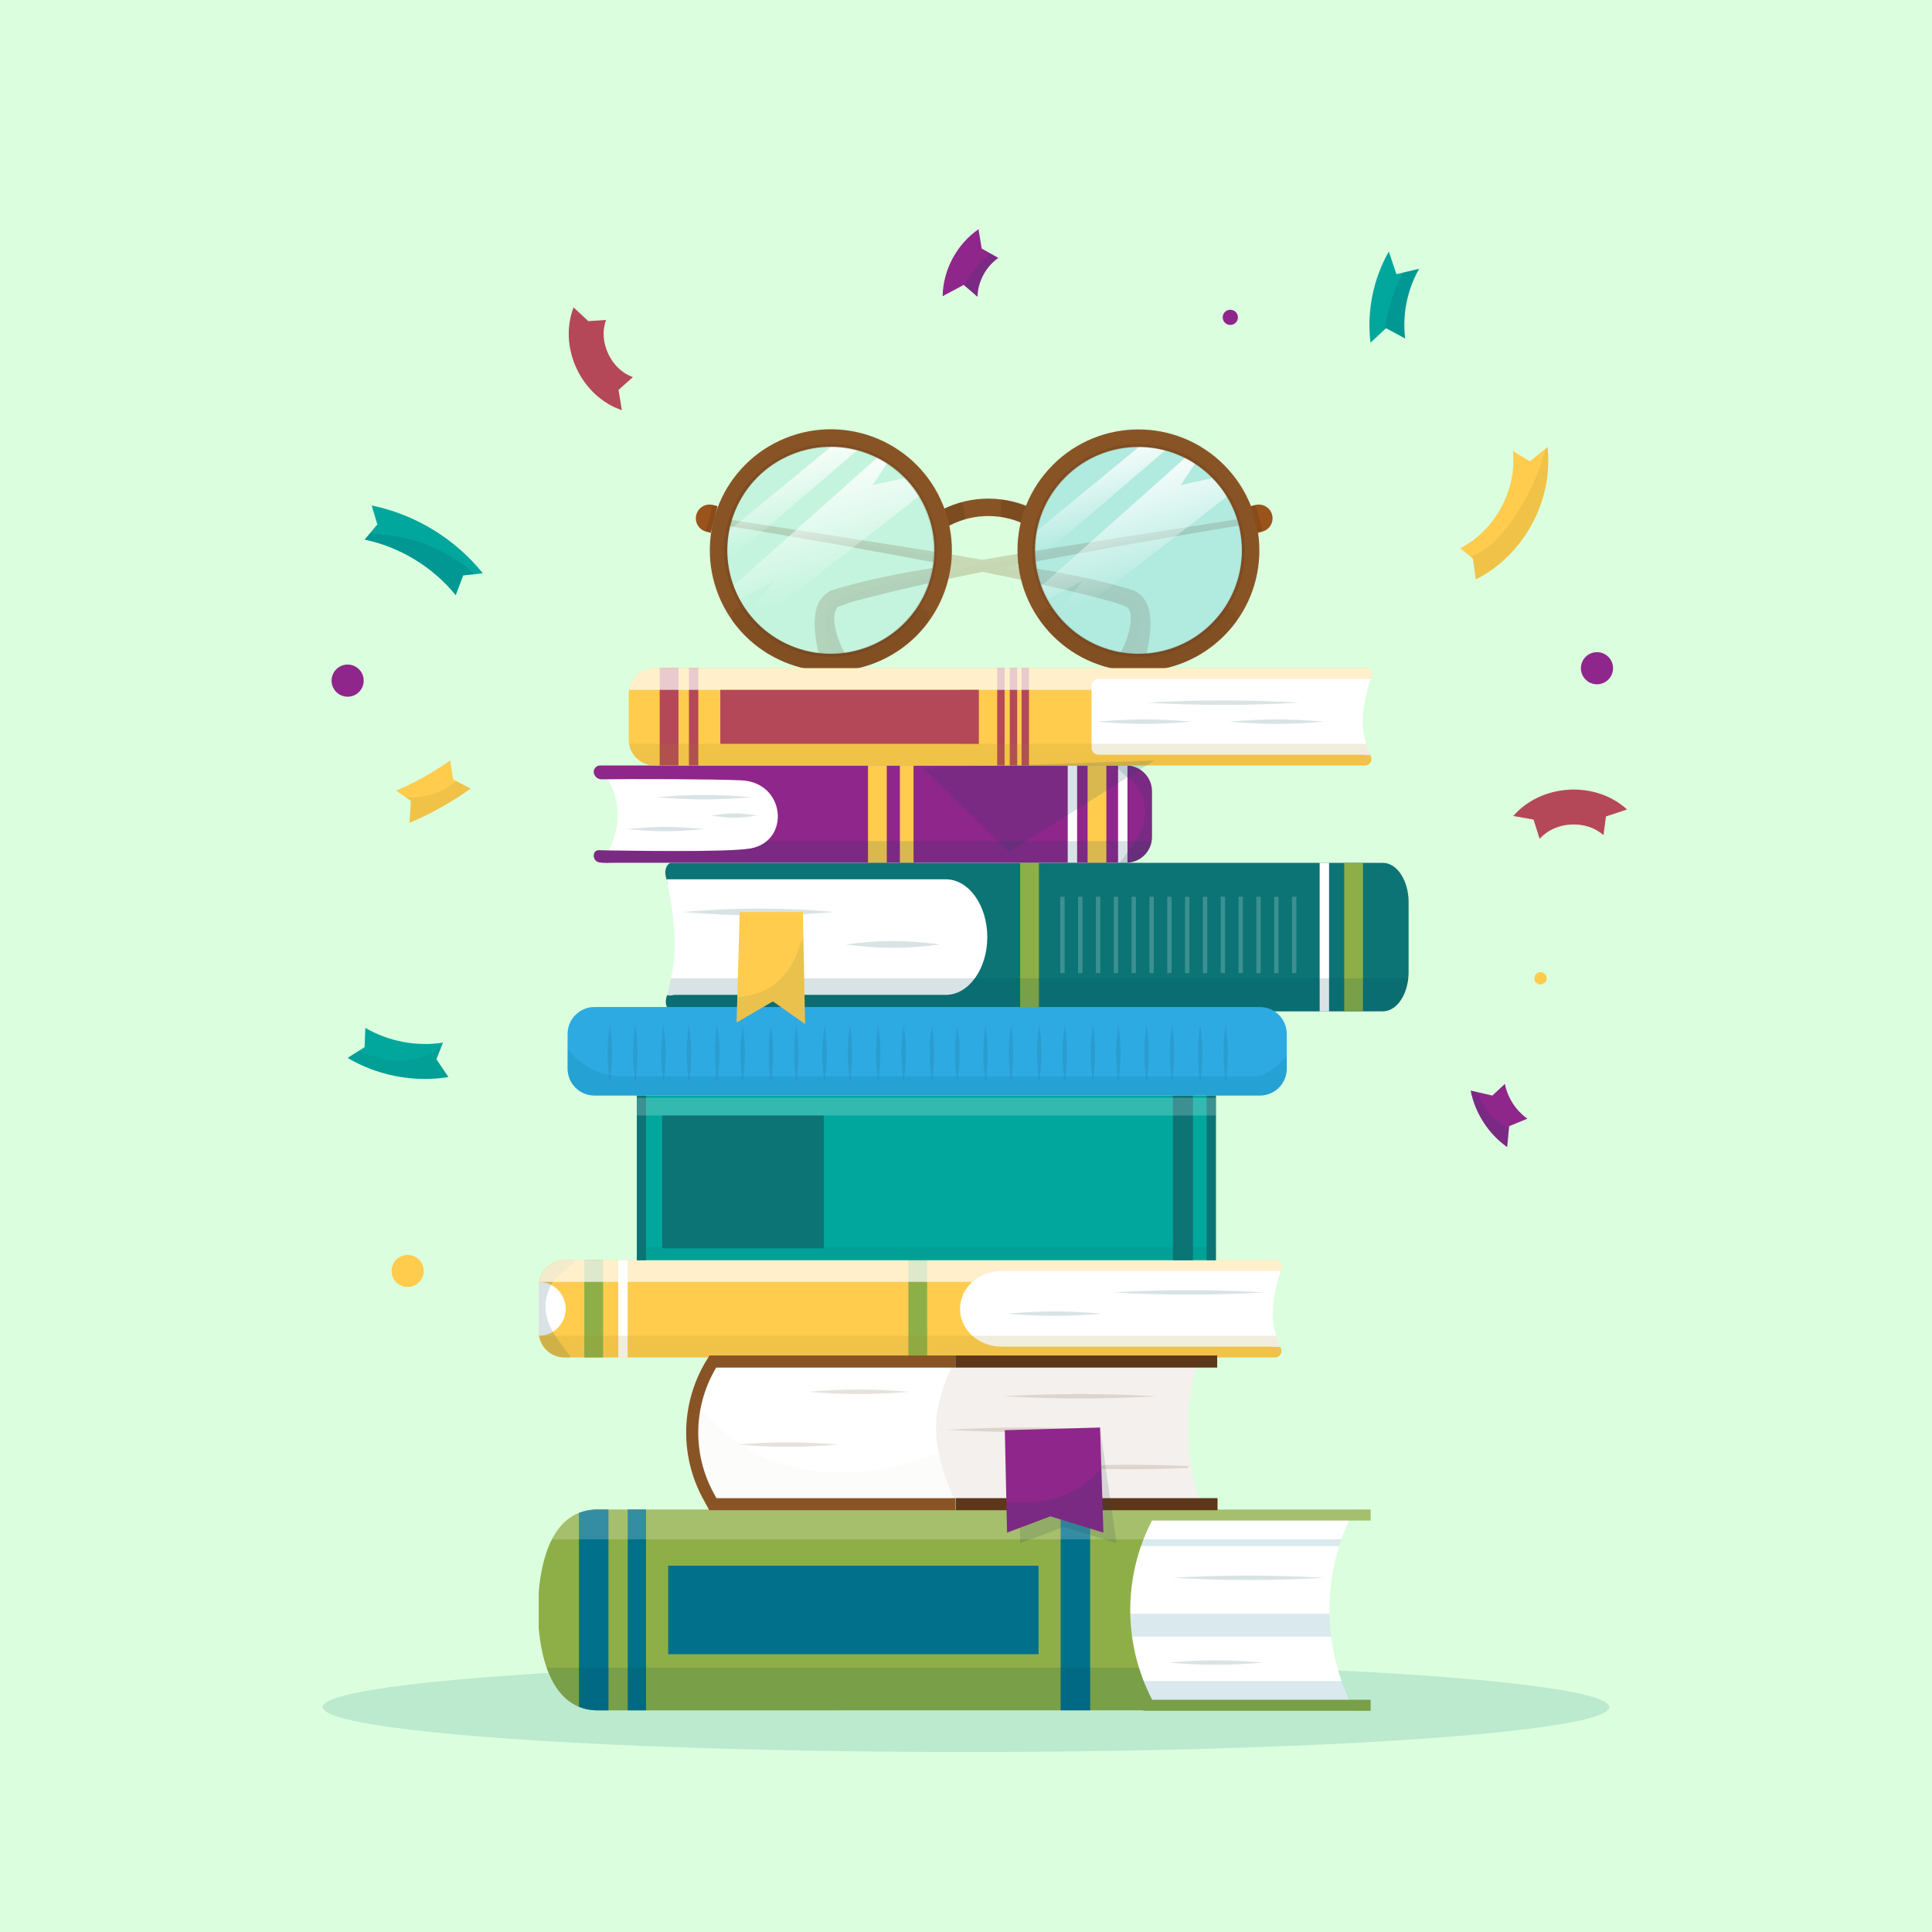 <?xml version="1.0" encoding="utf-8"?>
<!-- Generator: Adobe Illustrator 27.5.0, SVG Export Plug-In . SVG Version: 6.00 Build 0)  -->
<svg version="1.1" xmlns="http://www.w3.org/2000/svg" xmlns:xlink="http://www.w3.org/1999/xlink" x="0px" y="0px"
	 viewBox="0 0 500 500" style="enable-background:new 0 0 500 500;" xml:space="preserve">
<g id="BACKGROUND">
	<rect style="fill:#DBFFDE;" width="500" height="500"/>
	<ellipse style="opacity:0.15;fill:#0C7475;" cx="250" cy="441.795" rx="166.487" ry="11.627"/>
</g>
<g id="OBJECTS">
	<g>
		<g>
			<g>
				<path style="fill:#895425;" d="M244.65,136.603l-2.306-3.882c7.462-4.43,16.615-4.892,24.482-1.237l0.705,0.328l-1.9,4.094
					l-0.707-0.328C258.409,132.553,250.828,132.935,244.65,136.603z"/>
			</g>
			<path style="opacity:0.15;fill:#351B0A;" d="M244.65,136.603c1.635-0.971,3.37-1.704,5.156-2.212
				c-0.042-1.568-0.344-3.132-0.958-4.416c-2.254,0.615-4.445,1.524-6.504,2.747L244.65,136.603z"/>
			<path style="opacity:0.15;fill:#351B0A;" d="M264.495,135.141c-1.765-0.708-3.592-1.166-5.435-1.393
				c-0.2-1.555-0.142-3.147,0.267-4.511c2.322,0.261,4.626,0.822,6.849,1.714L264.495,135.141z"/>
		</g>
		<g>
			<g style="opacity:0.22;">
				<g>
					<path style="fill:#895425;" d="M184.931,133.856c18.891,2.981,45.04,6.927,63.601,10.027
						c14.882,2.683,30.391,4.377,44.868,8.919c7.242,3.302,3.616,15.53,1.948,21.389c-1.558,4.605-8.361,2.509-7.045-2.178
						c1.274-2.432,2.922-4.952,3.638-7.689c0.641-2.292,1.336-5.205-0.087-7.138c-0.963-0.513-3.2-1.246-4.756-1.683
						c-23.232-6.168-47.058-10.261-70.705-14.635c-10.56-1.866-21.131-3.686-31.719-5.369c-0.454-0.072-0.764-0.497-0.692-0.951
						C184.053,134.095,184.477,133.785,184.931,133.856L184.931,133.856z"/>
					<path style="opacity:0.15;fill:#351B0A;" d="M293.4,156.034c-4.965-6.111-89.229-18.335-109.406-21.185
						c0.069,0.327,0.329,0.595,0.679,0.651c10.589,1.683,21.16,3.503,31.719,5.369c23.647,4.375,47.473,8.468,70.706,14.635
						c1.556,0.437,3.793,1.17,4.756,1.683c1.423,1.933,0.728,4.846,0.087,7.138c-0.716,2.737-2.364,5.257-3.638,7.689
						c-0.533,1.898,0.274,3.359,1.516,4.134C292.834,170.793,297.389,160.944,293.4,156.034z"/>
				</g>
				<g>
					<path style="fill:#895425;" d="M323.637,133.856c-18.891,2.981-45.04,6.927-63.601,10.027
						c-14.882,2.683-30.391,4.377-44.868,8.919c-7.242,3.302-3.616,15.53-1.948,21.389c1.558,4.605,8.361,2.509,7.045-2.178
						c-1.274-2.432-2.922-4.952-3.638-7.689c-0.641-2.292-1.336-5.205,0.087-7.138c0.963-0.513,3.2-1.246,4.756-1.683
						c23.232-6.168,47.059-10.261,70.705-14.635c10.56-1.866,21.131-3.686,31.719-5.369c0.454-0.072,0.764-0.497,0.692-0.951
						C324.516,134.095,324.091,133.785,323.637,133.856L323.637,133.856z"/>
					<path style="opacity:0.15;fill:#351B0A;" d="M215.168,156.034c4.965-6.111,89.229-18.335,109.406-21.185
						c-0.069,0.327-0.329,0.595-0.679,0.651c-10.589,1.683-21.16,3.503-31.719,5.369c-23.647,4.375-47.473,8.468-70.705,14.635
						c-1.556,0.437-3.793,1.17-4.756,1.683c-1.423,1.933-0.728,4.846-0.087,7.138c0.716,2.737,2.364,5.257,3.638,7.689
						c0.533,1.898-0.274,3.359-1.516,4.134C215.735,170.793,211.18,160.944,215.168,156.034z"/>
				</g>
			</g>
			<g>
				
					<ellipse transform="matrix(0.927 -0.376 0.376 0.927 -37.767 91.202)" style="opacity:0.13;fill:#2DAAE2;" cx="214.928" cy="142.423" rx="29.049" ry="29.049"/>
				<linearGradient id="SVGID_1_" gradientUnits="userSpaceOnUse" x1="200.819" y1="116.42" x2="207.266" y2="138.417">
					<stop  offset="0" style="stop-color:#FFFFFF"/>
					<stop  offset="1" style="stop-color:#FFFFFF;stop-opacity:0"/>
				</linearGradient>
				<path style="fill:url(#SVGID_1_);" d="M217.648,113.504l-31.624,26.002c-0.096,0.959-0.146,1.932-0.146,2.916
					c0,1.581,0.131,3.13,0.374,4.643l37.637-32.277C221.895,114.142,219.806,113.705,217.648,113.504z"/>
				
					<linearGradient id="SVGID_00000093870408772992645030000008003865069104786828_" gradientUnits="userSpaceOnUse" x1="207.891" y1="120.067" x2="217.271" y2="152.068">
					<stop  offset="0" style="stop-color:#FFFFFF"/>
					<stop  offset="1" style="stop-color:#FFFFFF;stop-opacity:0"/>
				</linearGradient>
				<path style="fill:url(#SVGID_00000093870408772992645030000008003865069104786828_);" d="M193.965,162.52l45.628-35.44
					c-0.868-1.392-1.85-2.705-2.934-3.926l-10.826,2.393l4.956-7.457c-0.655-0.428-1.324-0.836-2.014-1.211l-40.806,36.362
					c0.422,1.05,0.897,2.073,1.434,3.059l10.965-5.982l-8.015,10.38C192.864,161.329,193.403,161.935,193.965,162.52z"/>
				
					<ellipse transform="matrix(0.927 -0.376 0.376 0.927 -37.767 91.202)" style="fill:none;stroke:#895425;stroke-width:4.514;stroke-miterlimit:10;" cx="214.928" cy="142.423" rx="29.049" ry="29.049"/>
				<path style="opacity:0.15;fill:none;stroke:#5B371B;stroke-width:4.514;stroke-linecap:round;stroke-miterlimit:10;" d="
					M238.193,159.821c-5.298,7.074-13.747,11.651-23.265,11.651c-9.624,0-18.156-4.68-23.442-11.889"/>
				
					<circle style="opacity:0.15;fill:none;stroke:#472A15;stroke-width:0.923;stroke-miterlimit:10;" cx="214.928" cy="142.423" r="27.093"/>
			</g>
			<g>
				
					<ellipse transform="matrix(0.707 -0.707 0.707 0.707 -14.401 250.078)" style="opacity:0.24;fill:#2DAAE2;" cx="294.67" cy="142.423" rx="29.049" ry="29.049"/>
				
					<linearGradient id="SVGID_00000148658675050306652190000009868543692303639202_" gradientUnits="userSpaceOnUse" x1="280.561" y1="116.42" x2="287.008" y2="138.417">
					<stop  offset="0" style="stop-color:#FFFFFF"/>
					<stop  offset="1" style="stop-color:#FFFFFF;stop-opacity:0"/>
				</linearGradient>
				<path style="fill:url(#SVGID_00000148658675050306652190000009868543692303639202_);" d="M297.39,113.504l-31.624,26.002
					c-0.096,0.959-0.146,1.932-0.146,2.916c0,1.581,0.131,3.13,0.374,4.643l37.637-32.277
					C301.637,114.142,299.548,113.705,297.39,113.504z"/>
				
					<linearGradient id="SVGID_00000119834003728447737540000006955570490746288267_" gradientUnits="userSpaceOnUse" x1="287.633" y1="120.067" x2="297.013" y2="152.068">
					<stop  offset="0" style="stop-color:#FFFFFF"/>
					<stop  offset="1" style="stop-color:#FFFFFF;stop-opacity:0"/>
				</linearGradient>
				<path style="fill:url(#SVGID_00000119834003728447737540000006955570490746288267_);" d="M273.706,162.52l45.628-35.44
					c-0.868-1.392-1.85-2.705-2.934-3.926l-10.826,2.393l4.956-7.457c-0.655-0.428-1.324-0.836-2.014-1.211l-40.806,36.362
					c0.422,1.05,0.897,2.073,1.434,3.059l10.965-5.982l-8.014,10.38C272.606,161.329,273.145,161.935,273.706,162.52z"/>
				
					<ellipse transform="matrix(0.707 -0.707 0.707 0.707 -14.401 250.078)" style="fill:none;stroke:#895425;stroke-width:4.514;stroke-miterlimit:10;" cx="294.67" cy="142.423" rx="29.049" ry="29.049"/>
				<path style="opacity:0.15;fill:none;stroke:#5B371B;stroke-width:4.514;stroke-linecap:round;stroke-miterlimit:10;" d="
					M317.935,159.821c-5.298,7.074-13.747,11.651-23.265,11.651c-9.624,0-18.156-4.68-23.442-11.889"/>
				
					<circle style="opacity:0.15;fill:none;stroke:#472A15;stroke-width:0.923;stroke-miterlimit:10;" cx="294.67" cy="142.423" r="27.093"/>
			</g>
			<g>
				<path style="fill:#9A531B;" d="M183.927,137.887l-1.17-0.301c-1.904-0.489-3.051-2.429-2.562-4.333l0,0
					c0.489-1.904,2.429-3.051,4.333-2.562l1.17,0.3L183.927,137.887z"/>
				<path style="opacity:0.15;fill:#351B0A;" d="M184.529,130.691c-0.024-0.006-0.049-0.006-0.073-0.011l-1.84,6.854
					c0.049,0.015,0.092,0.039,0.142,0.052l1.17,0.301l1.771-6.895L184.529,130.691z"/>
			</g>
			<g>
				<path style="fill:#9A531B;" d="M325.491,137.887l1.17-0.301c1.904-0.489,3.051-2.429,2.562-4.333l0,0
					c-0.489-1.904-2.429-3.051-4.333-2.562l-1.17,0.3L325.491,137.887z"/>
				<path style="opacity:0.15;fill:#351B0A;" d="M324.889,130.691c0.025-0.006,0.049-0.006,0.073-0.011l1.84,6.854
					c-0.049,0.015-0.092,0.039-0.142,0.052l-1.17,0.301l-1.771-6.895L324.889,130.691z"/>
			</g>
		</g>
	</g>
	<g>
		<path style="fill:#8F268B;" d="M320.371,82.127c0,1.087-0.881,1.968-1.968,1.968c-1.087,0-1.968-0.881-1.968-1.968
			c0-1.087,0.881-1.968,1.968-1.968C319.49,80.159,320.371,81.04,320.371,82.127z"/>
		<path style="fill:#8F268B;" d="M94.128,176.148c0,2.297-1.862,4.16-4.159,4.16c-2.297,0-4.16-1.862-4.16-4.16
			c0-2.297,1.862-4.16,4.16-4.16C92.266,171.989,94.128,173.851,94.128,176.148z"/>
		<path style="fill:#8F268B;" d="M417.458,172.935c0,2.297-1.862,4.16-4.16,4.16c-2.297,0-4.16-1.862-4.16-4.16
			c0-2.297,1.862-4.159,4.16-4.159C415.596,168.776,417.458,170.638,417.458,172.935z"/>
		<path style="fill:#FFCC4D;" d="M109.657,328.928c0,2.297-1.862,4.159-4.16,4.159c-2.297,0-4.16-1.862-4.16-4.159
			c0-2.297,1.862-4.16,4.16-4.16C107.795,324.769,109.657,326.631,109.657,328.928z"/>
		<path style="fill:#FFCC4D;" d="M400.298,253.184c0,0.888-0.72,1.607-1.607,1.607c-0.888,0-1.607-0.72-1.607-1.607
			s0.72-1.607,1.607-1.607C399.578,251.577,400.298,252.296,400.298,253.184z"/>
		<g>
			<g>
				<path style="fill:#01A79D;" d="M354.685,88.689c-0.987-8.111,0.695-16.489,4.736-23.59l1.977,5.858l5.87-1.393
					c-3.089,5.428-4.375,11.832-3.621,18.033l-4.94-2.664L354.685,88.689z"/>
			</g>
			<path style="opacity:0.15;fill:#00495C;" d="M363.061,70.562c-0.103,0.197-0.201,0.391-0.291,0.573
				c-2.214,4.471-3.732,9.283-4.505,14.211l0.442-0.413l4.941,2.664c-0.755-6.201,0.531-12.605,3.621-18.033L363.061,70.562z"/>
		</g>
		<g>
			<g>
				<path style="fill:#FFCC4D;" d="M381.971,149.94l-0.801-5.386l-3.281-2.667c9.004-4.565,14.739-15.163,13.637-25.199l4.398,2.712
					l4.576-3.698C402.022,129.557,394.403,143.636,381.971,149.94z"/>
			</g>
			<path style="opacity:0.15;fill:#9E8622;" d="M400.499,115.701l-0.484,0.391c-1.982,7.421-5.439,14.446-10.144,20.519
				c-2.496,3.221-5.415,6.066-9.266,7.483l0.566,0.46l0.801,5.386C394.403,143.636,402.022,129.557,400.499,115.701z"/>
		</g>
		<g>
			<g>
				<path style="fill:#B44858;" d="M398.471,217.086l-1.595-4.978l-5.234-0.927c3.46-4.002,8.7-6.484,14.377-6.809
					c5.685-0.325,11.166,1.543,15.061,5.124l-5.452,1.802l-0.66,4.844c-2.108-1.938-5.189-2.948-8.432-2.756
					C403.282,213.572,400.343,214.921,398.471,217.086z"/>
			</g>
			<path style="opacity:0.15;fill:#B44858;" d="M415.492,212.293c-3.079-1.589-6.884-1.943-10.421-1.728
				c-1.717,0.104-3.439,0.315-5.079,0.836c-1.027,0.326-1.994,0.799-2.909,1.355l1.387,4.331c1.872-2.166,4.812-3.515,8.064-3.7
				c3.244-0.192,6.324,0.818,8.432,2.756L415.492,212.293z"/>
		</g>
		<g>
			<g>
				<path style="fill:#8F268B;" d="M390.052,296.873c-4.855-3.451-8.298-8.783-9.448-14.63l5.622,1.287l3.237-3.028
					c0.709,3.602,2.829,6.887,5.819,9.013l-4.715,1.948L390.052,296.873z"/>
			</g>
			<path style="opacity:0.15;fill:#00495C;" d="M390.052,296.873l0.473-4.965c-3.942-1.457-6.091-4.625-7.88-8.344
				c-0.179-0.371-0.364-0.691-0.553-0.98l-1.487-0.34C381.754,288.09,385.197,293.422,390.052,296.873z"/>
		</g>
		<g>
			<g>
				<path style="fill:#8F268B;" d="M252.978,76.806l-3.57-3.071l-5.457,2.919c0.115-6.822,3.675-13.464,9.292-17.335l0.813,5.001
					l4.31,2.434C255.159,68.964,253.044,72.91,252.978,76.806z"/>
			</g>
			<path style="opacity:0.15;fill:#00495C;" d="M249.543,73.85l3.435,2.956c0.066-3.896,2.181-7.842,5.388-10.052l-1.897-1.071
				c-1.042,0.699-2.012,1.512-2.874,2.414C251.968,69.8,250.667,71.773,249.543,73.85z"/>
		</g>
		<g>
			<g>
				<path style="fill:#B44858;" d="M160.928,106.143c-5.011-1.68-9.272-5.596-11.689-10.742c-2.417-5.147-2.708-10.926-0.8-15.856
					l3.804,3.56l4.616-0.299c-1.023,2.641-0.821,5.833,0.552,8.758c1.373,2.925,3.701,5.12,6.387,6.02l-3.721,3.325L160.928,106.143
					z"/>
			</g>
			<path style="opacity:0.15;fill:#B44858;" d="M159.263,100.211c-2.112-0.813-4.22-1.919-5.814-3.556
				c-2.142-2.2-3.71-4.966-4.782-7.829c-0.563-1.503-1.069-3.064-1.331-4.644c-0.415,3.712,0.211,7.618,1.902,11.218
				c2.417,5.147,6.678,9.063,11.689,10.742l-0.851-5.235l0.271-0.242C159.983,100.505,159.621,100.348,159.263,100.211z"/>
		</g>
		<g>
			<g>
				<path style="fill:#01A79D;" d="M94.352,139.651l3.306-3.931l-1.481-4.911c11.309,2.335,21.535,8.574,28.785,17.556l-5.086,0.556
					l-1.939,5.115C112.079,146.776,103.484,141.535,94.352,139.651z"/>
			</g>
			<path style="opacity:0.15;fill:#00495C;" d="M122.819,148.6c-0.755-0.715-1.545-1.389-2.356-2.011
				c-3.741-2.87-7.996-5.055-12.482-6.504c-4.045-1.306-8.095-1.803-12.268-2.051l-1.361,1.618
				c9.132,1.884,17.727,7.125,23.586,14.385l1.939-5.115L122.819,148.6z"/>
		</g>
		<g>
			<g>
				<path style="fill:#FFCC4D;" d="M105.979,212.942l0.361-5.688l-3.853-2.639c4.948-2.075,9.666-4.716,14.024-7.85l0.767,4.934
					l4.505,2.396C116.872,207.627,111.555,210.603,105.979,212.942z"/>
			</g>
			<path style="opacity:0.15;fill:#9E8622;" d="M121.783,204.094l-3.655-1.944c-2.914,2.449-6.631,3.911-10.423,4.211
				c-0.887,0.07-1.779,0.058-2.668,0.001l1.302,0.892l-0.361,5.688C111.555,210.603,116.872,207.627,121.783,204.094z"/>
		</g>
		<g>
			<g>
				<path style="fill:#01A79D;" d="M109.954,279.224c-6.99,0-13.915-1.863-19.985-5.438l4.383-2.778l0.198-5.001
					c5.949,3.503,13.271,4.897,20.092,3.822l-1.705,4.306l3.11,4.613C114.024,279.067,111.986,279.224,109.954,279.224z"/>
			</g>
			<path style="opacity:0.15;fill:#0C7475;" d="M116.047,278.748l-3.11-4.612l1.216-3.071c-3.478,2.501-7.875,3.625-12.166,3.431
				c-3.474-0.157-6.189-1.357-9.055-2.587l-2.964,1.878c6.07,3.575,12.996,5.438,19.985,5.438
				C111.986,279.224,114.024,279.067,116.047,278.748z"/>
		</g>
	</g>
	<g>
		<g>
			<g>
				<path style="fill:#FFFFFF;" d="M350.544,442.636H216.331c-14.352,0-25.986-11.635-25.986-25.987l0,0
					c0-14.352,11.635-25.986,25.986-25.986h134.214h0C341.865,406.901,341.865,426.399,350.544,442.636L350.544,442.636z"/>
				<path style="opacity:0.15;fill:#00495C;" d="M303.548,408.327c13.039-0.77,26.199-0.77,39.24,0
					C329.746,409.097,316.588,409.097,303.548,408.327L303.548,408.327z"/>
				<path style="opacity:0.15;fill:#00495C;" d="M302.388,430.273c9.279-0.77,15.263-0.77,24.543,0
					C317.65,431.043,311.668,431.042,302.388,430.273L302.388,430.273z"/>
				<path style="opacity:0.15;fill:#01708B;" d="M344.065,417.64h-54.174v5.912h54.584
					C344.227,421.589,344.1,419.616,344.065,417.64z"/>
				<path style="opacity:0.15;fill:#01708B;" d="M347.227,435.061h-57.336v4.928h59.343
					C348.478,438.373,347.817,436.727,347.227,435.061z"/>
				<path style="opacity:0.15;fill:#01708B;" d="M289.891,398.368v1.741h56.684c0.184-0.585,0.403-1.161,0.607-1.741H289.891z"/>
			</g>
			<path style="fill:#8EAF47;" d="M298.12,393.507h56.591v-2.843h-55.098h-3.704H154.693c-11.813,0-14.578,13.191-15.279,21.388
				v9.196c0.609,7.702,3.466,21.389,15.279,21.389h141.217v0.115h58.802v-2.843h-56.534
				C290.632,425.361,290.614,408.068,298.12,393.507z"/>
			<rect x="172.922" y="405.194" style="fill:#01708B;" width="95.846" height="22.912"/>
			<path style="fill:#01708B;" d="M149.831,391.546v50.18c1.423,0.582,3.035,0.911,4.861,0.911h2.778v-51.973h-2.778
				C152.863,390.663,151.252,390.981,149.831,391.546z"/>
			<rect x="162.448" y="390.663" style="fill:#01708B;" width="4.746" height="51.973"/>
			<rect x="274.496" y="390.663" style="fill:#01708B;" width="7.639" height="51.973"/>
			<path style="opacity:0.15;fill:#00495C;" d="M354.711,442.751v-2.843h-56.534c-1.396-2.69-2.53-5.476-3.411-8.32H141.469
				c2.042,5.815,5.92,11.048,13.224,11.048h141.217v0.115H354.711z"/>
			<path style="opacity:0.2;fill:#FFFFFF;" d="M354.711,393.507v-2.843h-55.098h-3.704H154.693c-5.944,0-9.596,3.341-11.848,7.704
				h153.105c0.64-1.647,1.352-3.273,2.171-4.861H354.711z"/>
		</g>
		<g>
			<path style="fill:#FFCC4D;" d="M331.331,348.581c-1.648,0.257-3.5-0.414-4.261-1.953c-1.518-3.072-4.066-5.532-5.044-8.894
				c-1.576-5.411,3.096-8.35,7.915-8.199c0.461,0.014,0.869,0.106,1.25,0.232c0.167-0.507,0.332-0.978,0.489-1.395
				c0.406-1.082-0.39-2.231-1.546-2.231H146.09c-3.687,0-6.676,2.989-6.676,6.676v11.816c0,3.687,2.989,6.676,6.676,6.676h183.906
				c1.202,0,1.992-1.237,1.504-2.335C331.445,348.85,331.388,348.712,331.331,348.581z"/>
			<path style="fill:#FFFFFF;" d="M329.362,339.724c0.064-4.098,1.188-8.185,2.118-10.796h-72.289c-5.922,0-10.74,4.394-10.74,9.795
				c0,5.402,4.818,9.797,10.74,9.797h72.116C330.37,346.318,329.31,343.076,329.362,339.724z"/>
			<path style="opacity:0.15;fill:#00495C;" d="M260.603,339.971c9.279-0.77,15.263-0.77,24.543,0
				C275.864,340.741,269.882,340.741,260.603,339.971L260.603,339.971z"/>
			<rect x="151.22" y="326.14" style="fill:#8EAF47;" width="4.862" height="25.169"/>
			<rect x="235.089" y="326.14" style="fill:#8EAF47;" width="4.862" height="25.169"/>
			<rect x="160.003" y="326.14" style="fill:#FFFFFF;" width="2.431" height="25.169"/>
			<path style="fill:#FFFFFF;" d="M146.4,338.724c0-3.827-3.078-6.931-6.893-6.982c-0.057,0.35-0.094,0.707-0.094,1.074v11.816
				c0,0.366,0.037,0.724,0.094,1.074C143.322,345.655,146.4,342.551,146.4,338.724z"/>
			<path style="opacity:0.15;fill:#00495C;" d="M146.09,351.309h1.645c0,0,0-0.001-0.001-0.001c-2.51-3.58-5.682-6.986-6.412-11.297
				c-0.528-3.115,0.399-6.359,2.22-8.905c0.772-1.079,5.205-3.947,5.038-4.865c-0.007-0.036-0.021-0.067-0.03-0.101h-2.461
				c-3.687,0-6.676,2.989-6.676,6.676v11.816C139.414,348.32,142.403,351.309,146.09,351.309z"/>
			<path style="opacity:0.15;fill:#9E8622;" d="M146.09,351.309h183.906c1.202,0,1.992-1.237,1.504-2.335
				c-0.399-0.898-0.835-2.017-1.212-3.263H139.508C140.025,348.884,142.771,351.309,146.09,351.309z"/>
			<path style="opacity:0.15;fill:#00495C;" d="M287.969,334.473c13.039-0.77,26.199-0.77,39.24,0
				C314.167,335.243,301.009,335.242,287.969,334.473L287.969,334.473z"/>
			<path style="opacity:0.71;fill:#FFFFFF;" d="M329.94,329.534c0.461,0.014,0.869,0.106,1.25,0.232
				c0.167-0.507,0.332-0.978,0.489-1.395c0.406-1.082-0.39-2.231-1.546-2.231H146.09c-3.321,0-6.067,2.427-6.582,5.603h183.884
				C324.96,330.226,327.425,329.456,329.94,329.534z"/>
		</g>
		<g>
			<path style="fill:#FFFFFF;" d="M156.241,199.952c0,0,8.16,10.07,0,22.224l54.931-1.042l-0.582-21.182H156.241z"/>
			<path style="fill:#8F268B;" d="M154.096,220.328c0.553-0.479,1.396-0.235,3.187-0.235c2.71,0,30.964,0.586,36.983-0.521
				c10.345-1.903,9.032-17.039-2.315-17.616c-6.604-0.336-29.641-0.385-36.248-0.272c-0.866,0.015-1.636-0.525-1.944-1.349
				c-0.406-1.082,0.39-2.231,1.546-2.231h136.152c3.687,0,6.676,2.989,6.676,6.677v11.815c0,3.688-2.99,6.677-6.677,6.677h-14.29
				c-11.483,0-22.967,0-34.45,0c-14.247,0-28.494,0-42.74,0c-13.892,0-27.784,0.001-41.676,0c0.695,0,1.391-0.006,2.086-0.008
				c-1.945,0.006-4.943,0.215-5.793-0.24C153.376,222.375,153.514,220.832,154.096,220.328z"/>
			<path style="opacity:0.15;fill:#00495C;" d="M194.499,206.313c-9.279-0.77-15.263-0.77-24.543,0
				C179.238,207.083,185.22,207.082,194.499,206.313L194.499,206.313z"/>
			<path style="opacity:0.15;fill:#00495C;" d="M182.393,214.565c-9.279-0.77-10.903-0.77-20.183,0
				C171.49,215.335,173.113,215.335,182.393,214.565L182.393,214.565z"/>
			<path style="opacity:0.15;fill:#00495C;" d="M195.951,211.064c-5.482-0.77-6.441-0.77-11.924,0
				C189.511,211.834,190.469,211.834,195.951,211.064L195.951,211.064z"/>
			<rect x="281.464" y="198.104" style="fill:#FFCC4D;" width="4.862" height="25.169"/>
			<rect x="224.638" y="198.104" style="fill:#FFCC4D;" width="4.862" height="25.169"/>
			<rect x="232.886" y="198.104" style="fill:#FFCC4D;" width="3.54" height="25.169"/>
			<rect x="276.327" y="198.104" style="fill:#FFFFFF;" width="2.431" height="25.169"/>
			<rect x="289.356" y="198.104" style="fill:#FFFFFF;" width="2.431" height="25.169"/>
			<path style="opacity:0.15;fill:#00495C;" d="M291.456,223.273h-1.645c0,0,0-0.001,0.001-0.001
				c2.51-3.58,5.682-6.986,6.412-11.297c0.528-3.115-0.399-6.359-2.22-8.905c-0.772-1.079-5.205-3.946-5.038-4.865
				c0.007-0.036,0.021-0.067,0.03-0.101h2.461c3.687,0,6.676,2.989,6.676,6.677v11.816
				C298.132,220.284,295.143,223.273,291.456,223.273z"/>
			<path style="opacity:0.15;fill:#00495C;" d="M198.428,217.675c-1.078,0.906-2.459,1.583-4.162,1.897
				c-6.019,1.107-34.272,0.521-36.983,0.521c-1.791,0-2.633-0.244-3.187,0.235c-0.582,0.504-0.72,2.047,0.496,2.697
				c0.254,0.135,0.712,0.208,1.263,0.248h3.868c0.005,0,0.01,0,0.015,0c6.466,0,12.933,0,19.399,0h112.322
				c3.318-0.002,6.062-2.426,6.578-5.598H198.428z"/>
		</g>
		<g>
			<path style="fill:#0C7475;" d="M172.63,257.565c1.648,0.392,3.5-0.633,4.261-2.983c1.518-4.69,4.066-8.445,5.044-13.578
				c1.576-8.262-3.096-12.748-7.915-12.518c-0.461,0.022-0.869,0.162-1.25,0.353c-0.167-0.773-0.333-1.493-0.489-2.13
				c-0.406-1.652,0.39-3.406,1.546-3.406h184.044c3.687,0,6.677,4.564,6.677,10.193v18.04c0,5.63-2.989,10.193-6.677,10.193H173.965
				c-1.202,0-1.992-1.888-1.504-3.565C172.517,257.976,172.574,257.766,172.63,257.565z"/>
			<path style="fill:#FFFFFF;" d="M174.599,244.044c-0.064-6.257-1.188-12.496-2.119-16.482h72.289
				c5.922,0,10.74,6.708,10.74,14.954c0,8.247-4.817,14.957-10.74,14.957h-72.116C173.591,254.111,174.651,249.161,174.599,244.044z
				"/>
			<path style="opacity:0.15;fill:#00495C;" d="M243.358,244.42c-9.279-1.175-15.262-1.176-24.543,0
				C228.097,245.596,234.079,245.595,243.358,244.42L243.358,244.42z"/>
			<rect x="347.879" y="223.304" style="fill:#8EAF47;" width="4.862" height="38.426"/>
			<rect x="264.01" y="223.304" style="fill:#8EAF47;" width="4.862" height="38.426"/>
			<rect x="341.527" y="223.304" style="fill:#FFFFFF;" width="2.431" height="38.426"/>
			<path style="opacity:0.15;fill:#00495C;" d="M357.871,261.73H173.965c-1.202,0-1.992-1.888-1.504-3.565
				c0.399-1.37,0.835-3.079,1.212-4.981h190.779C363.936,258.028,361.19,261.73,357.871,261.73z"/>
			<path style="opacity:0.15;fill:#00495C;" d="M215.992,236.026c-13.039-1.175-26.199-1.176-39.24,0
				C189.794,237.202,202.952,237.201,215.992,236.026L215.992,236.026z"/>
		</g>
		<g>
			<rect x="164.821" y="283.53" style="fill:#01A79D;" width="149.839" height="42.609"/>
			<rect x="171.361" y="288.688" style="fill:#0C7475;" width="41.851" height="34.378"/>
			<rect x="303.548" y="283.53" style="fill:#0C7475;" width="5.189" height="42.609"/>
			<rect x="164.821" y="283.53" style="fill:#0C7475;" width="2.373" height="42.609"/>
			<rect x="312.287" y="283.53" style="fill:#0C7475;" width="2.373" height="42.609"/>
			<rect x="164.821" y="322.801" style="opacity:0.15;fill:#0C7475;" width="149.839" height="3.339"/>
			<rect x="164.821" y="284.115" style="opacity:0.2;fill:#FFFFFF;" width="149.839" height="4.573"/>
		</g>
		<path style="fill:#2DAAE2;" d="M326.038,283.53H153.864c-3.852,0-6.975-3.123-6.975-6.975v-8.969c0-3.852,3.123-6.975,6.975-6.975
			h172.174c3.852,0,6.975,3.123,6.975,6.975v8.969C333.014,280.408,329.891,283.53,326.038,283.53z"/>
		<g style="opacity:0.15;">
			<g>
				<path style="fill:#1B4E6B;" d="M157.822,265.274c0.773,4.889,0.779,9.795,0,14.684
					C157.043,275.069,157.049,270.163,157.822,265.274L157.822,265.274z"/>
				<path style="fill:#1B4E6B;" d="M164.42,265.274c0.773,4.889,0.779,9.795,0,14.684
					C163.641,275.069,163.647,270.163,164.42,265.274L164.42,265.274z"/>
			</g>
			<g>
				<path style="fill:#1B4E6B;" d="M171.712,265.274c0.773,4.889,0.779,9.795,0,14.684
					C170.933,275.069,170.939,270.163,171.712,265.274L171.712,265.274z"/>
				<path style="fill:#1B4E6B;" d="M178.31,265.274c0.773,4.889,0.779,9.795,0,14.684
					C177.531,275.069,177.537,270.163,178.31,265.274L178.31,265.274z"/>
			</g>
			<g>
				<path style="fill:#1B4E6B;" d="M185.602,265.274c0.773,4.889,0.779,9.795,0,14.684
					C184.823,275.069,184.829,270.163,185.602,265.274L185.602,265.274z"/>
				<path style="fill:#1B4E6B;" d="M192.2,265.274c0.773,4.889,0.779,9.795,0,14.684C191.421,275.069,191.427,270.163,192.2,265.274
					L192.2,265.274z"/>
			</g>
			<g>
				<path style="fill:#1B4E6B;" d="M199.492,265.274c0.773,4.889,0.779,9.795,0,14.684
					C198.713,275.069,198.72,270.163,199.492,265.274L199.492,265.274z"/>
				<path style="fill:#1B4E6B;" d="M206.09,265.274c0.773,4.889,0.779,9.795,0,14.684
					C205.311,275.069,205.317,270.163,206.09,265.274L206.09,265.274z"/>
			</g>
			<g>
				<path style="fill:#1B4E6B;" d="M213.382,265.274c0.773,4.889,0.779,9.795,0,14.684
					C212.603,275.069,212.61,270.163,213.382,265.274L213.382,265.274z"/>
				<path style="fill:#1B4E6B;" d="M219.98,265.274c0.773,4.889,0.779,9.795,0,14.684
					C219.201,275.069,219.207,270.163,219.98,265.274L219.98,265.274z"/>
			</g>
			<g>
				<path style="fill:#1B4E6B;" d="M227.273,265.274c0.773,4.889,0.779,9.795,0,14.684
					C226.493,275.069,226.5,270.163,227.273,265.274L227.273,265.274z"/>
				<path style="fill:#1B4E6B;" d="M233.87,265.274c0.773,4.889,0.779,9.795,0,14.684
					C233.091,275.069,233.097,270.163,233.87,265.274L233.87,265.274z"/>
			</g>
			<g>
				<path style="fill:#1B4E6B;" d="M241.163,265.274c0.773,4.889,0.779,9.795,0,14.684
					C240.384,275.069,240.39,270.163,241.163,265.274L241.163,265.274z"/>
				<path style="fill:#1B4E6B;" d="M247.76,265.274c0.773,4.889,0.779,9.795,0,14.684
					C246.981,275.069,246.988,270.163,247.76,265.274L247.76,265.274z"/>
			</g>
			<g>
				<path style="fill:#1B4E6B;" d="M255.053,265.274c0.773,4.889,0.779,9.795,0,14.684
					C254.274,275.069,254.28,270.163,255.053,265.274L255.053,265.274z"/>
				<path style="fill:#1B4E6B;" d="M261.651,265.274c0.773,4.889,0.779,9.795,0,14.684
					C260.872,275.069,260.878,270.163,261.651,265.274L261.651,265.274z"/>
			</g>
			<g>
				<path style="fill:#1B4E6B;" d="M268.943,265.274c0.773,4.889,0.779,9.795,0,14.684
					C268.164,275.069,268.17,270.163,268.943,265.274L268.943,265.274z"/>
				<path style="fill:#1B4E6B;" d="M275.541,265.274c0.773,4.889,0.779,9.795,0,14.684
					C274.762,275.069,274.768,270.163,275.541,265.274L275.541,265.274z"/>
			</g>
			<g>
				<path style="fill:#1B4E6B;" d="M282.833,265.274c0.773,4.889,0.779,9.795,0,14.684
					C282.054,275.069,282.06,270.163,282.833,265.274L282.833,265.274z"/>
				<path style="fill:#1B4E6B;" d="M289.431,265.274c0.773,4.889,0.779,9.795,0,14.684
					C288.652,275.069,288.658,270.163,289.431,265.274L289.431,265.274z"/>
			</g>
			<g>
				<path style="fill:#1B4E6B;" d="M296.723,265.274c0.773,4.889,0.779,9.795,0,14.684
					C295.944,275.069,295.95,270.163,296.723,265.274L296.723,265.274z"/>
				<path style="fill:#1B4E6B;" d="M303.321,265.274c0.773,4.889,0.779,9.795,0,14.684
					C302.542,275.069,302.548,270.163,303.321,265.274L303.321,265.274z"/>
			</g>
			<g>
				<path style="fill:#1B4E6B;" d="M310.613,265.274c0.773,4.889,0.779,9.795,0,14.684
					C309.834,275.069,309.84,270.163,310.613,265.274L310.613,265.274z"/>
				<path style="fill:#1B4E6B;" d="M317.211,265.274c0.773,4.889,0.779,9.795,0,14.684
					C316.432,275.069,316.438,270.163,317.211,265.274L317.211,265.274z"/>
			</g>
		</g>
		<path style="opacity:0.15;fill:#01708B;" d="M333.014,276.555v-3.319c-2.652,3.26-6.051,5.328-8.166,5.328
			c-3.473,0-151.056,0-163.629,0c-7.122,0-11.698-3.787-14.329-7.072v5.062c0,3.852,3.123,6.975,6.975,6.975h172.174
			C329.891,283.53,333.014,280.408,333.014,276.555z"/>
		<g style="opacity:0.2;">
			
				<line style="fill:none;stroke:#FFFFFF;stroke-width:1.129;stroke-miterlimit:10;" x1="274.959" y1="232.077" x2="274.959" y2="251.839"/>
			
				<line style="fill:none;stroke:#FFFFFF;stroke-width:1.129;stroke-miterlimit:10;" x1="279.572" y1="232.077" x2="279.572" y2="251.839"/>
			
				<line style="fill:none;stroke:#FFFFFF;stroke-width:1.129;stroke-miterlimit:10;" x1="284.186" y1="232.077" x2="284.186" y2="251.839"/>
			
				<line style="fill:none;stroke:#FFFFFF;stroke-width:1.129;stroke-miterlimit:10;" x1="288.8" y1="232.077" x2="288.8" y2="251.839"/>
			
				<line style="fill:none;stroke:#FFFFFF;stroke-width:1.129;stroke-miterlimit:10;" x1="293.413" y1="232.077" x2="293.413" y2="251.839"/>
			
				<line style="fill:none;stroke:#FFFFFF;stroke-width:1.129;stroke-miterlimit:10;" x1="298.027" y1="232.077" x2="298.027" y2="251.839"/>
			
				<line style="fill:none;stroke:#FFFFFF;stroke-width:1.129;stroke-miterlimit:10;" x1="302.641" y1="232.077" x2="302.641" y2="251.839"/>
			
				<line style="fill:none;stroke:#FFFFFF;stroke-width:1.129;stroke-miterlimit:10;" x1="307.254" y1="232.077" x2="307.254" y2="251.839"/>
			
				<line style="fill:none;stroke:#FFFFFF;stroke-width:1.129;stroke-miterlimit:10;" x1="311.868" y1="232.077" x2="311.868" y2="251.839"/>
			
				<line style="fill:none;stroke:#FFFFFF;stroke-width:1.129;stroke-miterlimit:10;" x1="316.482" y1="232.077" x2="316.482" y2="251.839"/>
			
				<line style="fill:none;stroke:#FFFFFF;stroke-width:1.129;stroke-miterlimit:10;" x1="321.095" y1="232.077" x2="321.095" y2="251.839"/>
			
				<line style="fill:none;stroke:#FFFFFF;stroke-width:1.129;stroke-miterlimit:10;" x1="325.709" y1="232.077" x2="325.709" y2="251.839"/>
			
				<line style="fill:none;stroke:#FFFFFF;stroke-width:1.129;stroke-miterlimit:10;" x1="330.323" y1="232.077" x2="330.323" y2="251.839"/>
			
				<line style="fill:none;stroke:#FFFFFF;stroke-width:1.129;stroke-miterlimit:10;" x1="334.936" y1="232.077" x2="334.936" y2="251.839"/>
		</g>
		<g>
			<path style="fill:#FFCC4D;" d="M354.626,195.376c-1.648,0.257-3.5-0.414-4.261-1.954c-1.518-3.072-4.066-5.532-5.044-8.894
				c-1.575-5.411,3.096-8.35,7.915-8.199c0.461,0.014,0.869,0.106,1.25,0.231c0.167-0.507,0.333-0.978,0.489-1.395
				c0.406-1.082-0.39-2.231-1.546-2.231H169.385c-3.687,0-6.676,2.989-6.676,6.676v11.816c0,3.687,2.989,6.676,6.676,6.676h183.906
				c1.202,0,1.992-1.237,1.504-2.335C354.74,195.645,354.683,195.508,354.626,195.376z"/>
			<path style="fill:#FFFFFF;" d="M352.657,186.52c0.064-4.099,1.188-8.185,2.119-10.796h-70.504c-0.986,0-1.786,0.799-1.786,1.786
				v16.021c0,0.986,0.799,1.786,1.786,1.786h70.33C353.666,193.113,352.605,189.871,352.657,186.52z"/>
			<path style="opacity:0.15;fill:#00495C;" d="M283.898,186.766c9.279-0.77,15.263-0.77,24.543,0
				C299.16,187.536,293.178,187.536,283.898,186.766L283.898,186.766z"/>
			<path style="opacity:0.15;fill:#00495C;" d="M318.127,186.766c9.279-0.77,15.262-0.77,24.543,0
				C333.389,187.536,327.406,187.536,318.127,186.766L318.127,186.766z"/>
			<rect x="170.727" y="172.935" style="fill:#B44858;" width="4.862" height="25.169"/>
			<rect x="261.326" y="172.935" style="fill:#B44858;" width="1.92" height="25.169"/>
			<rect x="264.384" y="172.935" style="fill:#B44858;" width="1.92" height="25.169"/>
			<rect x="258.073" y="172.935" style="fill:#B44858;" width="1.92" height="25.169"/>
			<rect x="178.294" y="172.935" style="fill:#B44858;" width="2.431" height="25.169"/>
			<path style="opacity:0.15;fill:#9E8622;" d="M169.385,198.104h183.906c1.202,0,1.992-1.237,1.504-2.335
				c-0.399-0.898-0.835-2.017-1.212-3.263H162.804C163.321,195.68,166.066,198.104,169.385,198.104z"/>
			<path style="opacity:0.15;fill:#00495C;" d="M296.888,181.845c13.039-0.77,26.199-0.77,39.24,0
				C323.086,182.615,309.928,182.615,296.888,181.845L296.888,181.845z"/>
			<path style="opacity:0.71;fill:#FFFFFF;" d="M353.236,176.33c0.461,0.014,0.869,0.106,1.25,0.231
				c0.167-0.507,0.333-0.978,0.489-1.395c0.406-1.082-0.39-2.231-1.546-2.231H169.385c-3.321,0-6.067,2.427-6.582,5.603h183.884
				C348.255,177.021,350.721,176.251,353.236,176.33z"/>
			<rect x="186.41" y="178.538" style="fill:#B44858;" width="66.899" height="13.969"/>
			<rect x="248.456" y="178.498" style="opacity:0.36;fill:#B44858;" width="4.853" height="14.009"/>
		</g>
		<polygon style="opacity:0.15;fill:#00495C;" points="238.84,198.796 261.137,220.474 298.695,196.844 		"/>
		<g>
			<path style="fill:#FFFFFF;" d="M184.9,352.366c0,0-5.871,9.432-5.871,18.029c0,8.597,4.746,17.522,4.746,17.522l63.49,0.526
				l-0.103-35.57L184.9,352.366z"/>
			<path style="opacity:0.22;fill:#F4F0ED;" d="M247.223,374.072c-0.327,0.15-0.654,0.3-0.981,0.447
				c-13.259,5.964-28.471,8.614-42.481,4.729c-9.55-2.387-17.754-8.576-23.491-16.426c-0.723,2.422-1.241,5.031-1.241,7.572
				c0,8.597,4.746,17.522,4.746,17.522l63.49,0.526L247.223,374.072z"/>
			<path style="fill:#F4F0ED;" d="M247.623,351.301c0,0-5.394,9.077-5.394,18.132s4.746,18.456,4.746,18.456l63.49,0.554
				l-0.17-0.532c-3.841-12.015-3.817-24.932,0.068-36.934l0,0L247.623,351.301z"/>
			<path style="opacity:0.15;fill:#5E3619;" d="M259.953,361.352c13.039-0.77,26.199-0.77,39.24,0
				C286.15,362.122,272.992,362.122,259.953,361.352L259.953,361.352z"/>
			<path style="opacity:0.15;fill:#5E3619;" d="M191.012,373.859c8.56-0.77,17.2-0.77,25.762,0
				C208.211,374.629,199.573,374.628,191.012,373.859L191.012,373.859z"/>
			<path style="opacity:0.15;fill:#5E3619;" d="M209.35,360.197c8.56-0.77,17.2-0.77,25.762,0
				C226.55,360.967,217.911,360.967,209.35,360.197L209.35,360.197z"/>
			<path style="opacity:0.15;fill:#5E3619;" d="M245.106,370.021c13.039-0.77,26.199-0.77,39.24,0
				C271.304,370.791,258.146,370.79,245.106,370.021L245.106,370.021z"/>
			<path style="opacity:0.15;fill:#5E3619;" d="M272.874,379.664c11.533,0.681,23.159,0.757,34.715,0.234
				c-0.027-0.157-0.056-0.314-0.082-0.471C295.978,378.906,284.379,378.985,272.874,379.664z"/>
			<path style="fill:none;stroke:#895425;stroke-width:3.125;stroke-miterlimit:10;" d="M247.278,389.278h-62.795l-1.153-2.115
				c-5.967-10.947-5.526-24.269,1.153-34.797l0,0h62.795"/>
			<g>
				<rect x="247.265" y="350.803" style="fill:#5E3619;" width="67.742" height="3.126"/>
			</g>
			<g>
				<rect x="247.352" y="387.715" style="fill:#5E3619;" width="67.743" height="3.126"/>
			</g>
		</g>
		<g>
			<polygon style="fill:#FFCC4D;" points="191.438,236.026 190.632,264.62 200.02,259.166 208.353,265.003 207.788,236.026 			"/>
			<path style="opacity:0.08;fill:#00495C;" d="M208.353,265.003l-0.428-21.967c-0.054,0.053-0.118,0.085-0.168,0.144
				c-0.495,0.578-0.709,1.337-0.945,2.061c-1.28,3.923-3.651,7.555-7.016,9.943c-2.783,1.975-5.737,2.425-8.982,2.968l-0.182,6.467
				l9.388-5.454L208.353,265.003z"/>
		</g>
		<g>
			<polygon style="opacity:0.15;fill:#2E3E4C;" points="288.945,399.375 288.945,399.375 288.945,399.375 284.691,369.443 
				263.431,372.87 263.475,374.859 263.839,391.444 263.839,391.444 264.013,399.375 264.013,399.375 264.013,399.375 
				269.625,397.267 275.237,395.16 			"/>
			<g>
				<polygon style="fill:#8F268B;" points="260.046,370.13 260.089,372.119 260.628,396.635 271.851,392.42 285.56,396.635 
					284.691,369.443 				"/>
				<path style="opacity:0.15;fill:#00495C;" d="M275.178,386.986c-3.084,1.182-6.438,1.751-9.84,1.805
					c-1.58,0.025-3.254-0.131-4.885-0.086l0.174,7.931l11.224-4.215l13.708,4.215l-0.536-16.795
					C282.659,382.909,279.219,385.437,275.178,386.986z"/>
			</g>
		</g>
	</g>
</g>
</svg>
